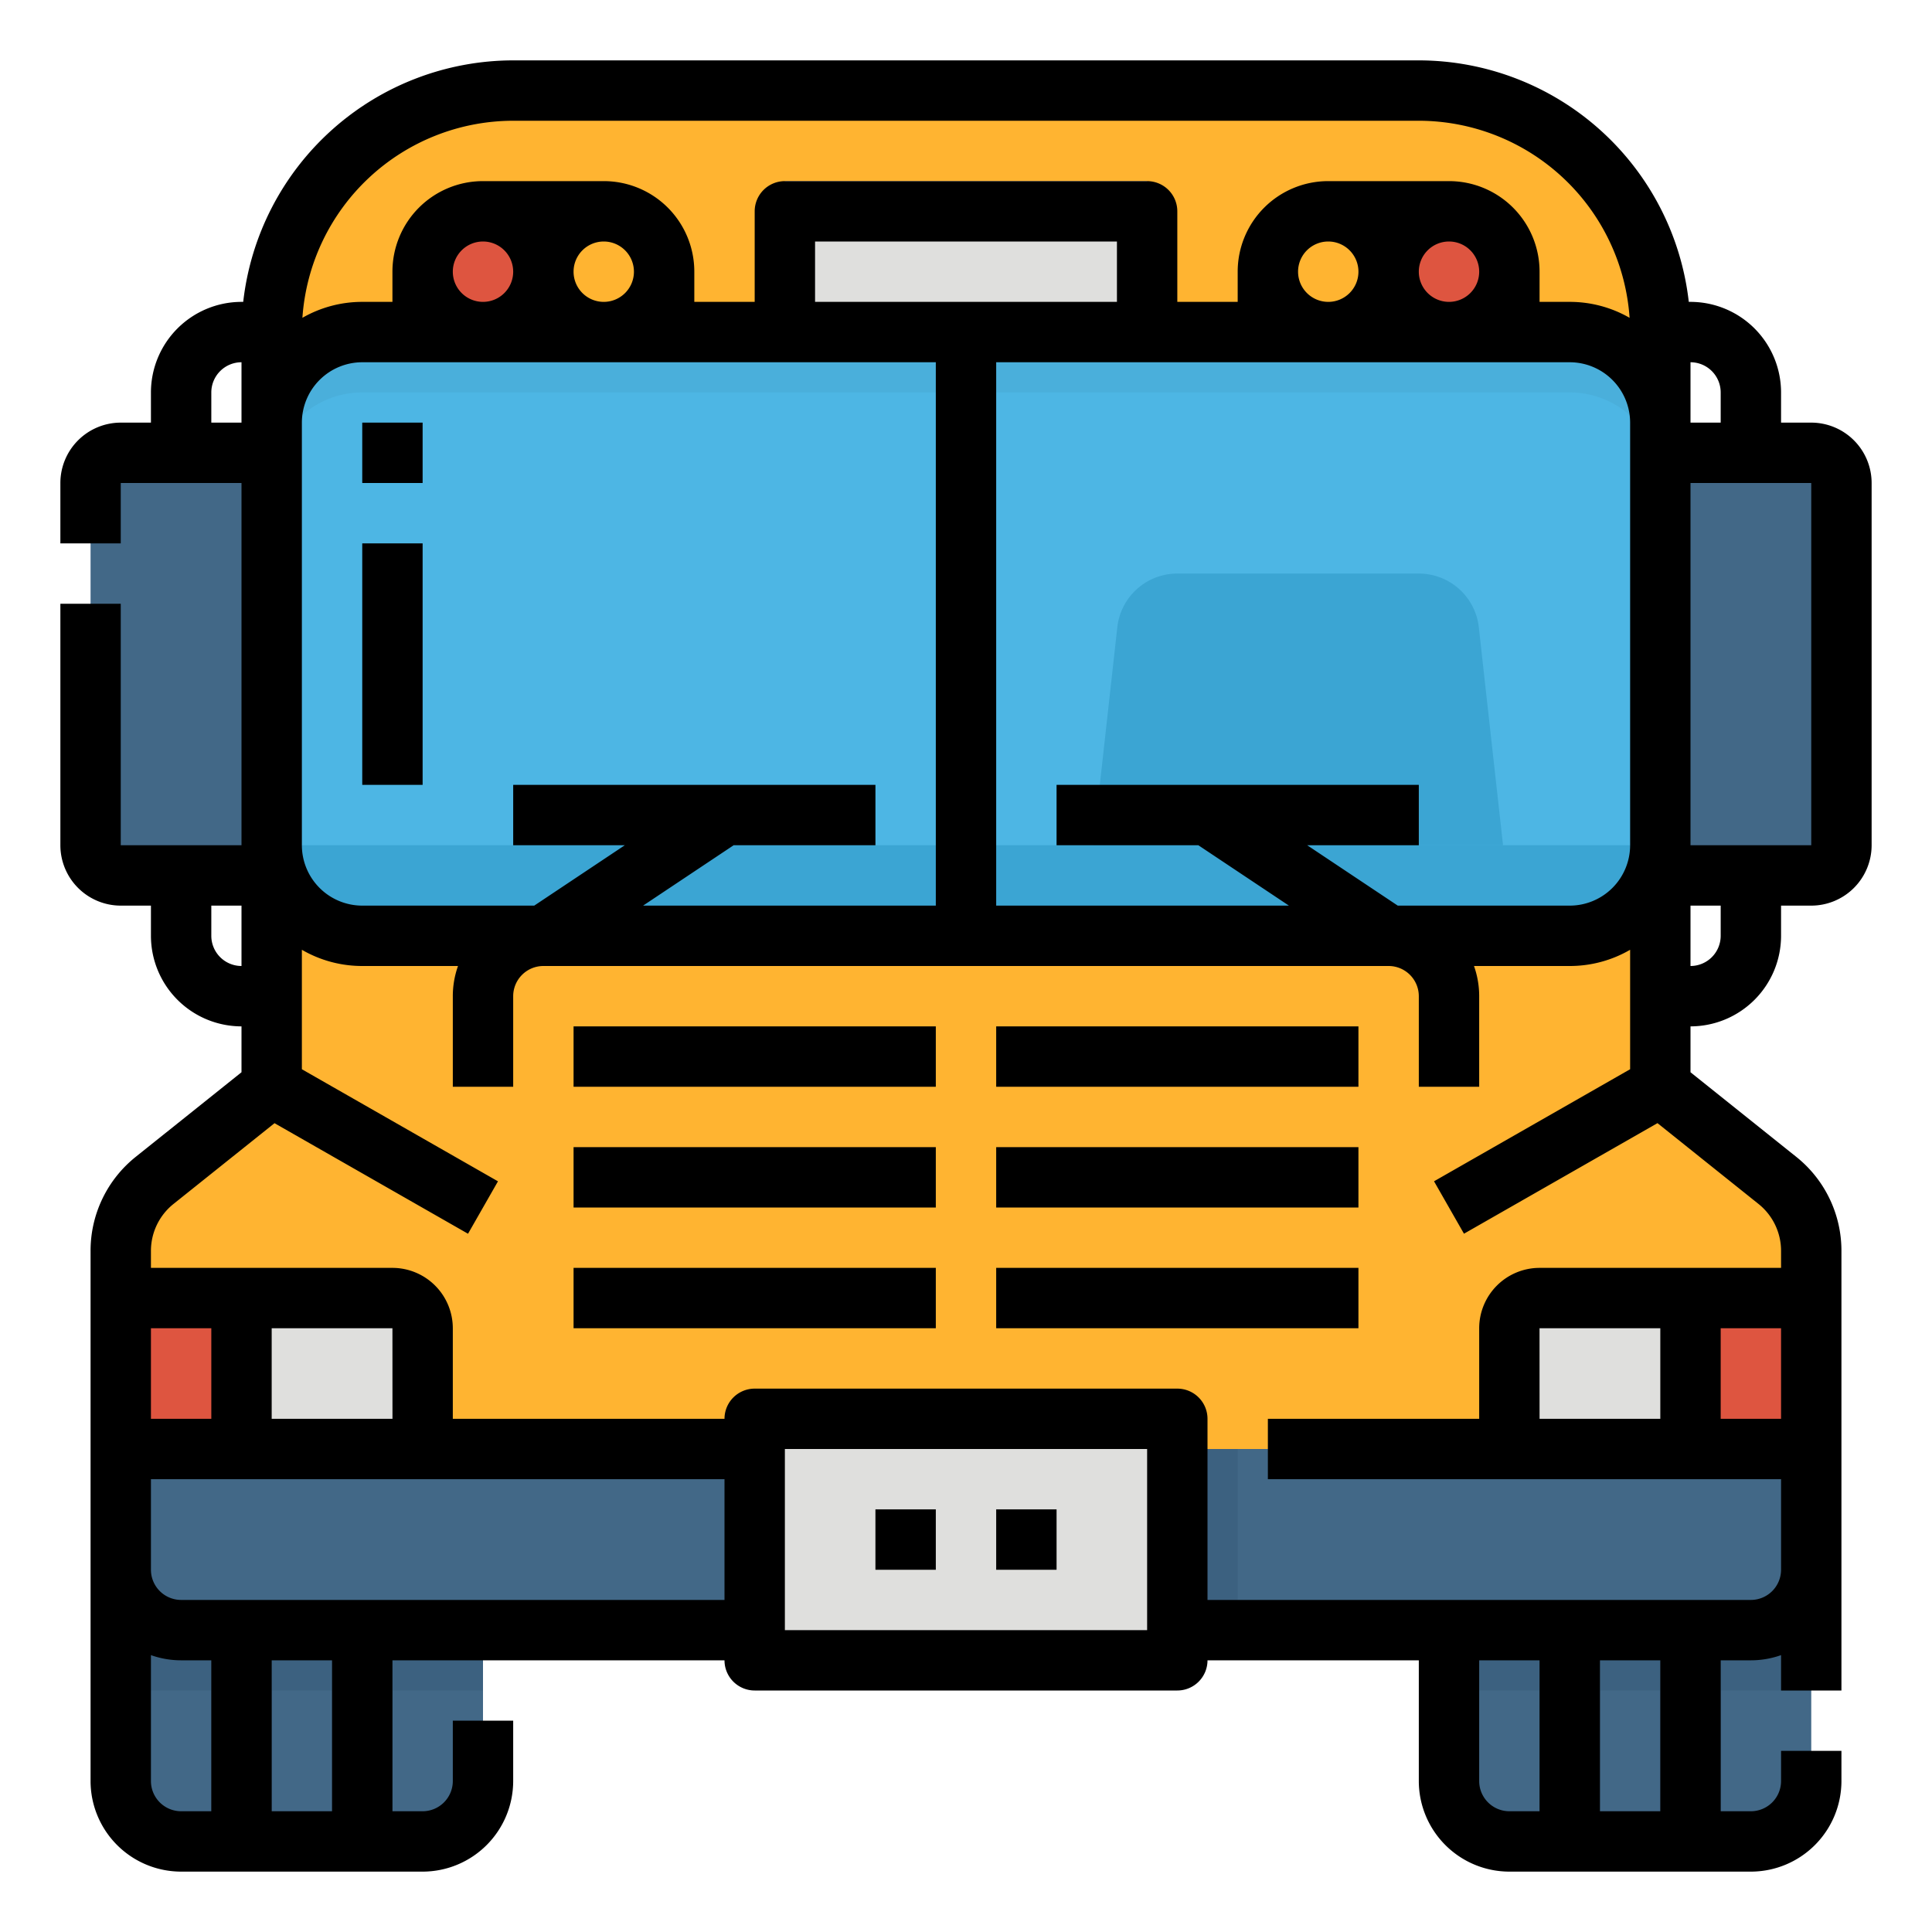 <svg height="512" viewBox="0 0 512 512" width="512" xmlns="http://www.w3.org/2000/svg"><g id="Filled_outline" data-name="Filled outline"><path d="m480 331.53v52.47h-448v-52.47a23.989 23.989 0 0 1 9.01-18.74l24.4-19.52 6.59-5.27v-200a64 64 0 0 1 64-64h240a64 64 0 0 1 64 64v200l6.63 5.31 24.36 19.48a23.989 23.989 0 0 1 9.01 18.74z" fill="#ffb431"/><circle cx="128" cy="72" fill="#de5540" r="16"/><circle cx="160" cy="72" fill="#ffb431" r="16"/><path d="m208 48h96v40h-96z" fill="#dfdfdd"/><path d="m32 384h96a0 0 0 0 1 0 0v88a16 16 0 0 1 -16 16h-64a16 16 0 0 1 -16-16v-88a0 0 0 0 1 0 0z" fill="#426887"/><path d="m384 384h96a0 0 0 0 1 0 0v88a16 16 0 0 1 -16 16h-64a16 16 0 0 1 -16-16v-88a0 0 0 0 1 0 0z" fill="#426887"/><path d="m32 384h96v64h-96z" fill="#3c6180"/><path d="m384 384h96v64h-96z" fill="#3c6180"/><g fill="#35546d"><path d="m56 384h16v104h-16z"/><path d="m88 384h16v104h-16z"/><path d="m408 384h16v104h-16z"/><path d="m440 384h16v104h-16z"/></g><path d="m32 384h448a0 0 0 0 1 0 0v32a16 16 0 0 1 -16 16h-416a16 16 0 0 1 -16-16v-32a0 0 0 0 1 0 0z" fill="#426887"/><rect fill="#dfdfdd" height="40" rx="8" width="80" x="32" y="344"/><path d="m40 344h24a0 0 0 0 1 0 0v40a0 0 0 0 1 0 0h-32a0 0 0 0 1 0 0v-32a8 8 0 0 1 8-8z" fill="#de5540"/><rect fill="#dfdfdd" height="40" rx="8" transform="matrix(-1 0 0 -1 880 728)" width="80" x="400" y="344"/><path d="m448 344h32a0 0 0 0 1 0 0v40a0 0 0 0 1 0 0h-24a8 8 0 0 1 -8-8v-32a0 0 0 0 1 0 0z" fill="#de5540" transform="matrix(-1 0 0 -1 928 728)"/><rect fill="#4db6e4" height="160" rx="24" width="368" x="72" y="88"/><path d="m416 88h-320a24 24 0 0 0 -24 24v16a24 24 0 0 1 24-24h320a24 24 0 0 1 24 24v-16a24 24 0 0 0 -24-24z" fill="#4aafdb"/><path d="m416 248h-320a24 24 0 0 1 -24-24h368a24 24 0 0 1 -24 24z" fill="#3ba5d3"/><path d="m398.321 224h-108.642l6.419-57.767a16 16 0 0 1 15.902-14.233h64a16 16 0 0 1 15.9 14.233z" fill="#3ba5d3"/><rect fill="#dfdfdd" height="64" rx="8" width="112" x="200" y="376"/><path d="m232 400h16v16h-16z" fill="#cececc"/><path d="m264 400h16v16h-16z" fill="#cececc"/><circle cx="384" cy="72" fill="#de5540" r="16"/><circle cx="352" cy="72" fill="#ffb431" r="16"/><path d="m312 384h16v48h-16z" fill="#3c6180"/><rect fill="#426887" height="112" rx="8" width="48" x="24" y="120"/><rect fill="#426887" height="112" rx="8" transform="matrix(-1 0 0 -1 928 352)" width="48" x="440" y="120"/><path d="m152 272h96v16h-96zm112 16h96v-16h-96zm-112 32h96v-16h-96zm112 0h96v-16h-96zm-112 32h96v-16h-96zm112 0h96v-16h-96zm232-224v96a16.019 16.019 0 0 1 -16 16h-8v8a24.027 24.027 0 0 1 -24 24v12.155l27.987 22.388a31.842 31.842 0 0 1 12.013 24.987v116.47h-16v-9.376a23.885 23.885 0 0 1 -8 1.376h-8v40h8a8.009 8.009 0 0 0 8-8v-8h16v8a24.027 24.027 0 0 1 -24 24h-64a24.027 24.027 0 0 1 -24-24v-32h-56a8 8 0 0 1 -8 8h-112a8 8 0 0 1 -8-8h-88v40h8a8.009 8.009 0 0 0 8-8v-16h16v16a24.028 24.028 0 0 1 -24 24h-64a24.028 24.028 0 0 1 -24-24v-140.47a31.844 31.844 0 0 1 12.012-24.987l27.988-22.388v-12.155a24.027 24.027 0 0 1 -24-24v-8h-8a16.019 16.019 0 0 1 -16-16v-64h16v64h32v-96h-32v16h-16v-16a16.019 16.019 0 0 1 16-16h8v-8a24.027 24.027 0 0 1 24-24h.455a72.1 72.1 0 0 1 71.545-64h240a72.1 72.1 0 0 1 71.545 64h.455a24.027 24.027 0 0 1 24 24v8h8a16.019 16.019 0 0 1 16 16zm-120 80v16h-29.578l24 16h45.578a16.019 16.019 0 0 0 16-16v-112a16.019 16.019 0 0 0 -16-16h-152v144h77.578l-24-16h-37.578v-16zm-80-128v-16h-80v16zm56 0a8 8 0 1 0 -8-8 8.009 8.009 0 0 0 8 8zm32 0a8 8 0 1 0 -8-8 8.009 8.009 0 0 0 8 8zm-303.858 4.224a31.786 31.786 0 0 1 15.858-4.224h8v-8a23.991 23.991 0 0 1 24-24h32a23.991 23.991 0 0 1 24 24v8h16v-24a8 8 0 0 1 8-8h96a8 8 0 0 1 8 8v24h16v-8a23.991 23.991 0 0 1 24-24h32a23.991 23.991 0 0 1 24 24v8h8a31.786 31.786 0 0 1 15.858 4.224 56.062 56.062 0 0 0 -55.858-52.224h-240a56.062 56.062 0 0 0 -55.858 52.224zm79.858-20.224a8 8 0 1 0 8 8 8.009 8.009 0 0 0 -8-8zm-32 0a8 8 0 1 0 8 8 8.009 8.009 0 0 0 -8-8zm-48 160a16.019 16.019 0 0 0 16 16h45.578l24-16h-29.578v-16h96v16h-37.578l-24 16h77.578v-144h-152a16.019 16.019 0 0 0 -16 16zm-16-112v-16a8.009 8.009 0 0 0 -8 8v8zm0 144v-16h-8v8a8.009 8.009 0 0 0 8 8zm-24 120h16v-24h-16zm16 64h-8a23.885 23.885 0 0 1 -8-1.376v33.376a8.009 8.009 0 0 0 8 8h8zm32 0h-16v40h16zm104-48h-152v24a8.009 8.009 0 0 0 8 8h144zm-88-16h.01l-.01-24h-32v24zm200 8h-96v48h96zm104 56h-16v32a8.009 8.009 0 0 0 8 8h8zm32 0h-16v40h16zm32-88h-16v24h16zm-32.751-54.356-51.28 29.3-7.938-13.892 51.969-29.695v-31.657a31.793 31.793 0 0 1 -16 4.3h-25.376a23.889 23.889 0 0 1 1.376 8v24h-16v-24a8.009 8.009 0 0 0 -8-8h-224a8.009 8.009 0 0 0 -8 8v24h-16v-24a23.889 23.889 0 0 1 1.376-8h-25.376a31.793 31.793 0 0 1 -16-4.3v31.662l51.969 29.7-7.938 13.892-51.28-29.3-26.744 21.383a15.921 15.921 0 0 0 -6.007 12.493v4.47h64a16.019 16.019 0 0 1 16 16v24h72a8 8 0 0 1 8-8h112a8 8 0 0 1 8 8v48h144a8.009 8.009 0 0 0 8-8v-24h-136v-16h56v-24a16.019 16.019 0 0 1 16-16h64v-4.47a15.921 15.921 0 0 0 -6.007-12.493zm-31.249 54.356h-.01l.01 24h32v-24zm40-240h8v-8a8.009 8.009 0 0 0 -8-8zm8 128h-8v16a8.009 8.009 0 0 0 8-8zm24-112h-32v96h32zm-368-16h-16v16h16zm0 32h-16v64h16zm136 256h-16v16h16zm32 0h-16v16h16z"/></g></svg>